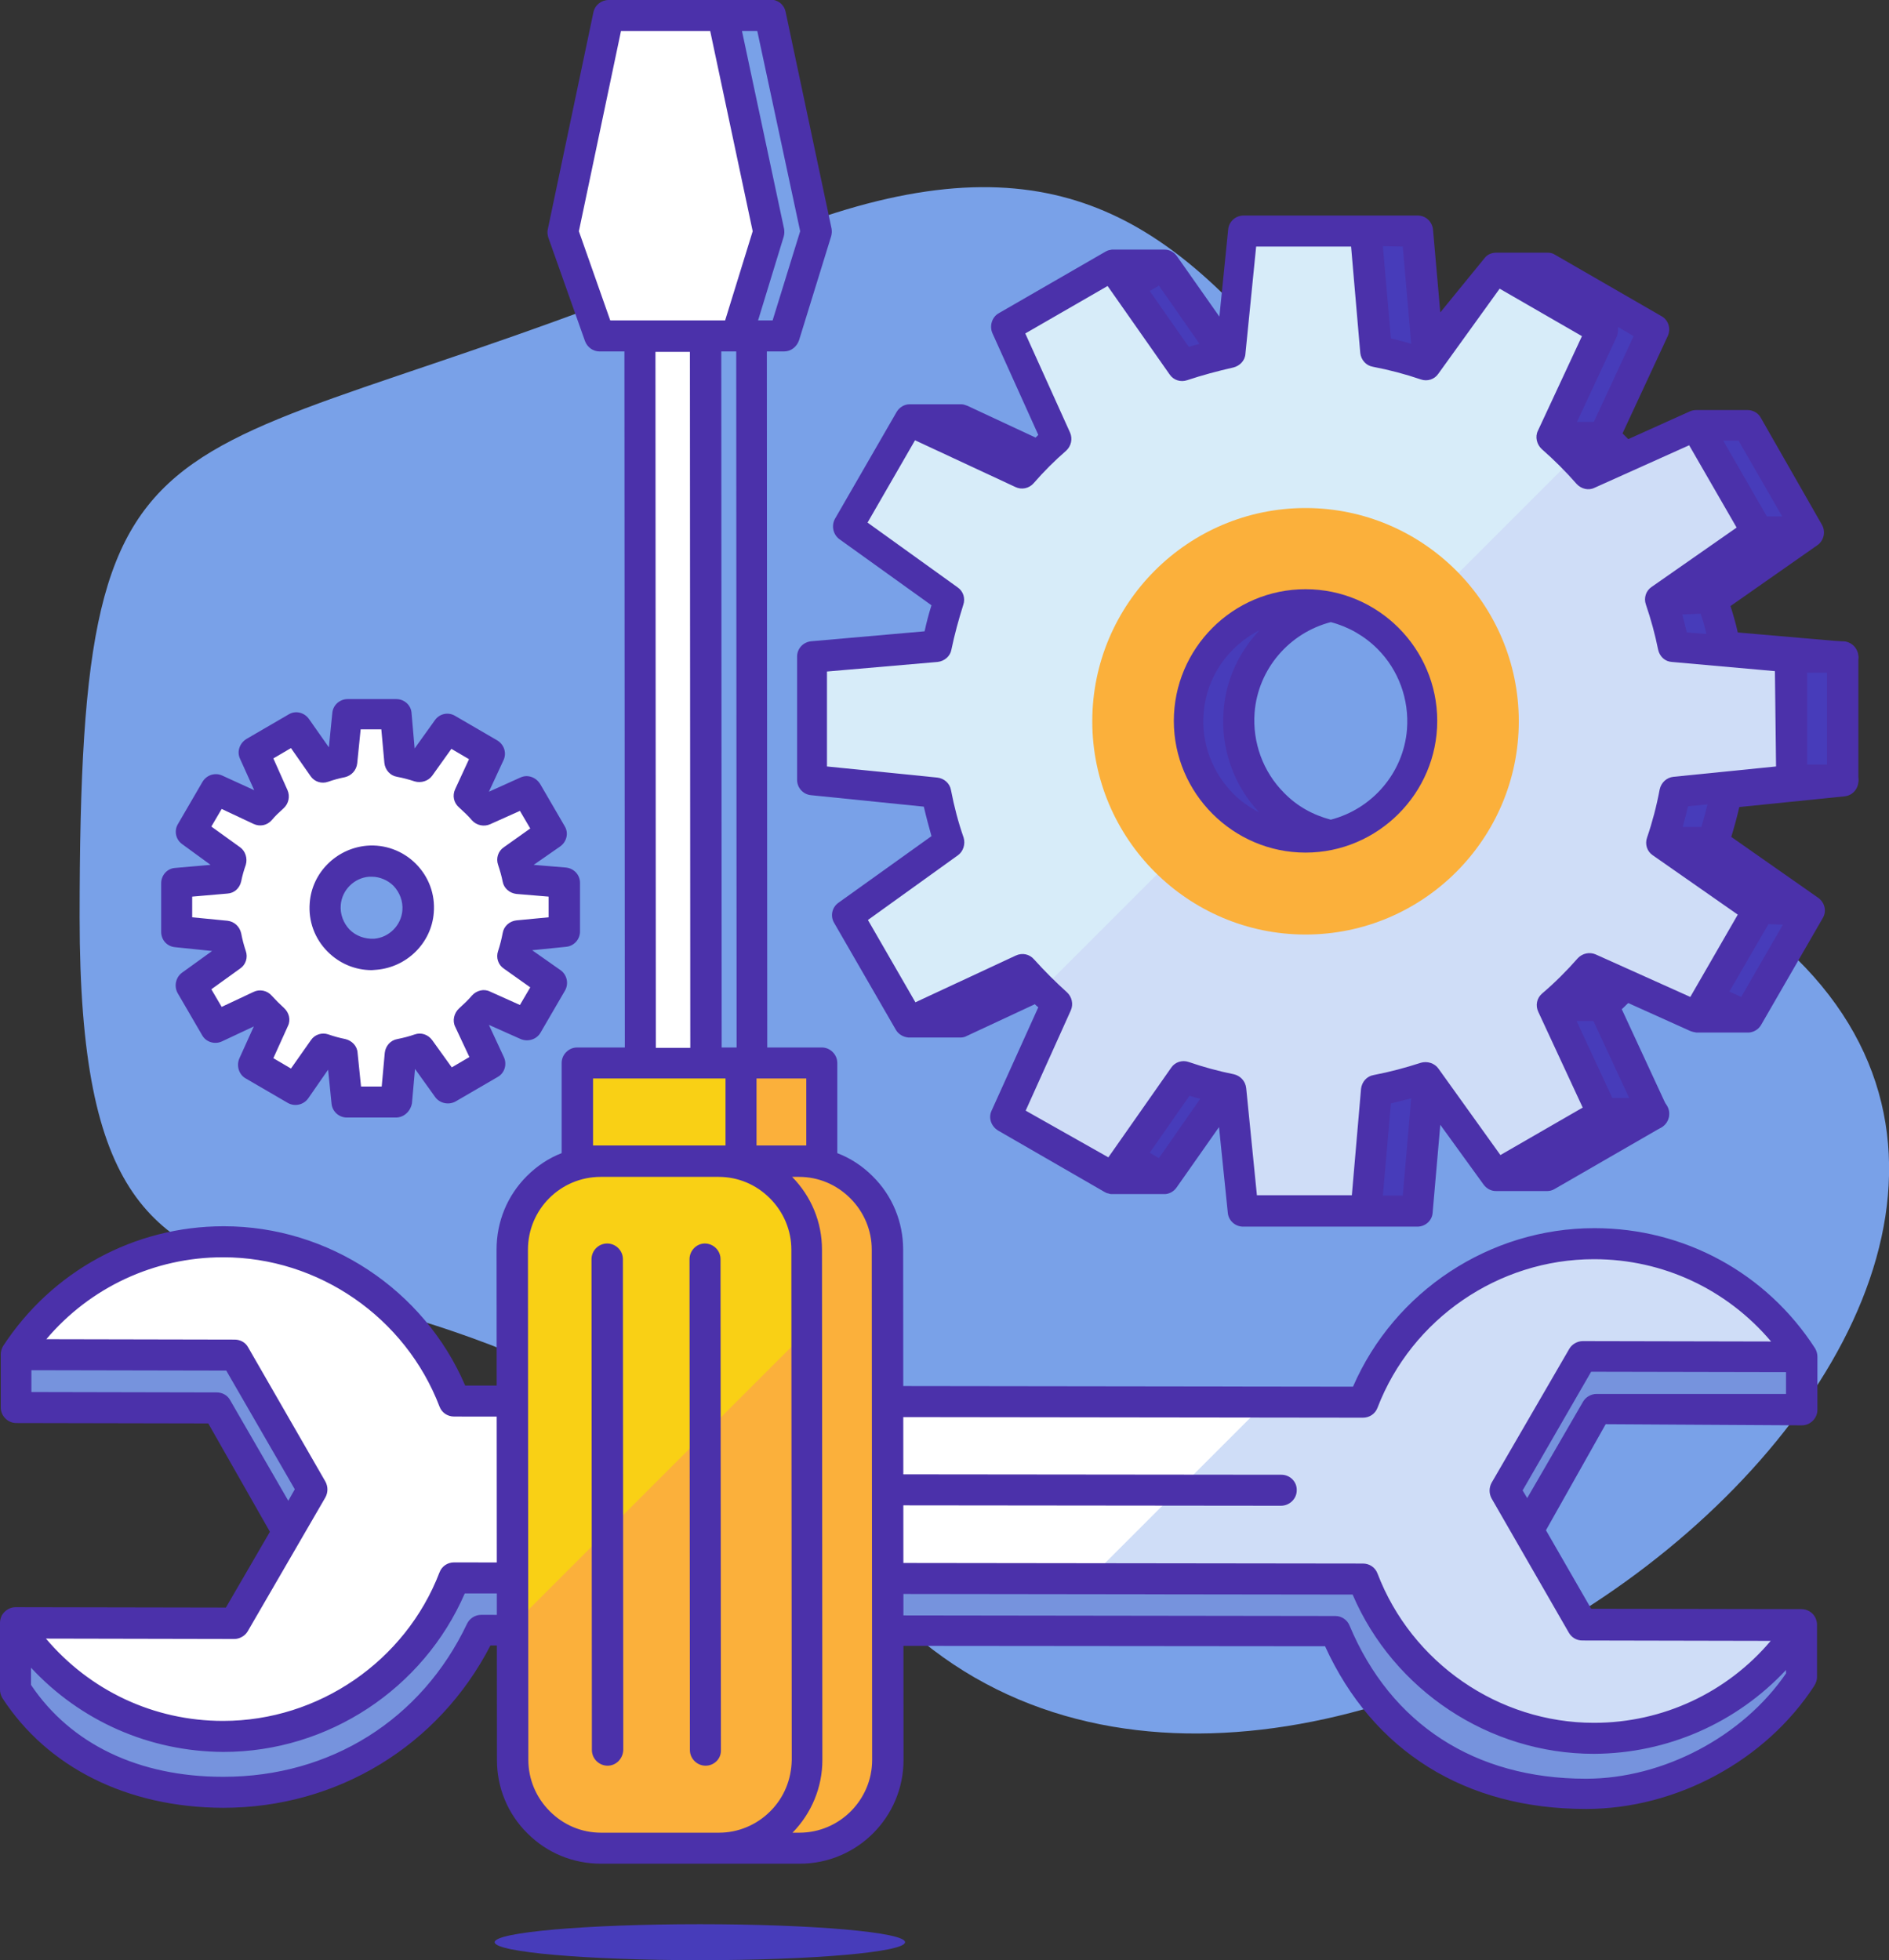 <?xml version="1.0" ?><svg id="Layer_1" style="enable-background:new -50 164.9 493.4 512;" version="1.1" viewBox="-50 164.9 493.4 512" xml:space="preserve" xmlns="http://www.w3.org/2000/svg" xmlns:xlink="http://www.w3.org/1999/xlink"><rect x="-50" y="164.9" width="493.4" height="512" fill="#333333" stroke="none"/><style type="text/css">
	.st0{fill:#79A1E8;}
	.st1{fill:#473CBA;}
	.st2{fill:#7693DD;}
	.st3{fill:#FFFFFF;}
	.st4{fill:#CFDDF7;}
	.st5{fill:#4B31AA;}
	.st6{fill:#D7ECF9;}
	.st7{fill:none;}
	.st8{fill:#FBB03B;}
	.st9{fill:#F9D015;}
</style><g id="_x31_8-Setting"><path class="st0" d="M414.3,410.7c111.5,96.7-125.7,279.8-230.9,176.2C45.8,451.4-29.2,552.3-29.2,404.6s20.4-110,176.2-176.2   C282.8,170.7,280.5,294.7,414.3,410.7z"/><ellipse class="st1" cx="132.8" cy="672.2" rx="53.6" ry="4.7"/><path class="st2" d="M363.3,603.1l-16.5-35.1l20.3-35l53.6,0.1l0-13.8l-54.2-15.7c-27.5,0-51,17.2-60.4,41.4l-237.4-0.3   c-9.3-24.3-32.7-41.5-60.3-41.6l-54.2,15.6l0,13.8l52.4,0.1l20.2,35.1l-15.4,35l-57.2-13.9l0,17.5c11.5,17.8,31.5,26.8,54.2,26.8   c27.5,0,54.1-14.4,67.4-42.4l223.1,0.3c12.6,29.8,37.9,42.5,65.4,42.5c22.7,0,44.8-12.6,56.3-30.4l0-13.8L363.3,603.1z"/><path class="st3" d="M306,577.2L68.6,577c-9.3,24.3-32.8,41.5-60.4,41.4c-22.7,0-42.7-11.8-54.2-29.6l57.3,0.1l20.3-35l-20.2-35.1   l-57.3-0.1c11.5-17.7,31.5-29.5,54.2-29.5c27.5,0,51,17.3,60.3,41.6l237.4,0.3c9.3-24.3,32.8-41.5,60.4-41.4   c22.7,0,42.7,11.8,54.2,29.6l-57.3-0.1l-20.3,35l20.2,35.1l57.3,0.1c-11.5,17.7-31.5,29.5-54.2,29.5   C338.7,618.8,315.3,601.5,306,577.2z"/><path class="st4" d="M343.1,554.2l20.3-35l57.3,0.1c-11.5-17.8-31.4-29.6-54.2-29.6c-27.5,0-51,17.2-60.4,41.4l-25.4,0l-46.1,46.1   l71.4,0.1c9.3,24.3,32.7,41.5,60.3,41.6c22.7,0,42.7-11.7,54.2-29.5l-57.3-0.1L343.1,554.2z"/><path class="st5" d="M284.6,558.2C284.6,558.2,284.6,558.2,284.6,558.2L90.1,558c-2.2,0-4.1-1.8-4-4.1c0-2.2,1.8-4,4.1-4   c0,0,0,0,0,0l194.5,0.2c2.2,0,4.1,1.8,4,4.1C288.7,556.4,286.8,558.2,284.6,558.2z"/><path class="st5" d="M420.6,537.2L420.6,537.2c1.1,0,2.1-0.4,2.9-1.2c0.8-0.8,1.2-1.8,1.2-2.9l0-13.8c0,0,0,0,0,0   c0-0.8-0.2-1.5-0.6-2.2c-12.7-19.7-34.2-31.4-57.6-31.4c0,0-0.1,0-0.1,0c-27.3,0-52.2,16.5-63,41.4l-231.9-0.3   c-10.7-25-35.7-41.6-63-41.6c0,0-0.1,0-0.1,0c-23.3,0-44.8,11.7-57.6,31.3c-0.4,0.7-0.6,1.4-0.6,2.2c0,0,0,0,0,0l0,13.8   c0,1.1,0.4,2.1,1.2,2.9c0.8,0.8,1.8,1.2,2.9,1.2l50.1,0.1L20.5,565L9,584.8l-54.9-0.1c0,0,0,0,0,0c-1.5,0-2.8,0.8-3.6,2.1   c-0.3,0.6-0.5,1.3-0.5,1.9c0,0,0,0,0,0l0,17.5c0,0.8,0.2,1.5,0.6,2.2c11.8,18.2,32.7,28.6,57.6,28.7h0.1   c29.8,0,56.3-16.2,69.8-42.4l218,0.2c12.5,27.4,36.6,42.5,68.1,42.5h0.1c23.5,0,46.9-12.6,59.6-32.2c0.4-0.7,0.7-1.4,0.7-2.2   l0-13.8c0,0,0,0,0,0c0-0.6-0.2-1.3-0.5-1.9c-0.7-1.3-2.1-2.1-3.6-2.1l-54.9-0.1l-11.8-20.5l15.6-27.7L420.6,537.2z M10.1,530.6   c-0.7-1.3-2.1-2-3.5-2l-48.4-0.1l0-5.7l50.9,0.1l17.9,31l-1.7,3L10.1,530.6z M416.5,601.1l0,0.9c-11.3,16.5-32.1,27.5-52.2,27.5   h-0.1c-28.9,0-50.9-14.2-61.7-40c-0.6-1.5-2.1-2.5-3.7-2.5l-223.1-0.3h0c-1.6,0-3,0.9-3.7,2.3c-11.9,25.1-35.7,40-63.6,40H8.2   c-21.9,0-39.7-8.5-50.1-24l0-4.5C-29,614.4-11,622.4,8.3,622.5c0,0,0.1,0,0.1,0c27.3,0,52.2-16.5,63-41.4l231.9,0.3   c10.7,25,35.7,41.6,63,41.6c0,0,0.1,0,0.1,0C385.6,622.9,403.6,614.9,416.5,601.1z M363.3,593.4l49.2,0.1   c-11.4,13.5-28.2,21.4-46.1,21.4c0,0,0,0-0.1,0c-24.9,0-47.6-15.7-56.5-39c-0.6-1.6-2.1-2.6-3.8-2.6l-237.4-0.3c0,0,0,0,0,0   c-1.7,0-3.2,1-3.8,2.6c-8.9,23.2-31.6,38.8-56.5,38.8c0,0,0,0-0.1,0c-18,0-34.7-7.9-46.2-21.5l49.2,0.1c0,0,0,0,0,0   c1.4,0,2.8-0.8,3.5-2l20.3-35c0.7-1.3,0.7-2.8,0-4.1l-20.2-35.1c-0.7-1.3-2.1-2-3.5-2l-49.2-0.1c11.4-13.5,28.2-21.4,46.1-21.4   c0,0,0,0,0.1,0c24.9,0,47.6,15.7,56.5,39c0.6,1.6,2.1,2.6,3.8,2.6l237.4,0.3c0,0,0,0,0,0c1.7,0,3.2-1,3.8-2.6   c8.9-23.2,31.6-38.8,56.5-38.8c0,0,0,0,0.1,0c18,0,34.7,7.9,46.2,21.5l-49.2-0.1c-1.4,0-2.8,0.8-3.5,2l-20.3,35   c-0.7,1.3-0.7,2.8,0,4.1l20.2,35.1C360.5,592.6,361.8,593.4,363.3,593.4z M367,529c-1.4,0-2.8,0.8-3.5,2l-14.6,25.2l-1.2-2l17.9-31   l50.9,0.1l0,5.7L367,529L367,529L367,529z"/><path class="st1" d="M322.9,256.7l-2.8-31.5h-32.2l-3.2,31.6c-4.3,0.9-8.5,2-12.5,3.4l-18.3-26.1L226,250.2l13.2,29.3   c-3.1,2.8-6.1,5.7-8.8,8.9l-29.6-13.8l-16.1,27.9l26.4,19c-1.3,3.9-2.4,8-3.3,12.2l-32.6,2.9v32.2l32.5,3.3c0.9,4.4,2,8.8,3.4,13   l-26.4,19l16.1,27.9l29.6-13.8c2.8,3.2,5.8,6.2,9,9L226,456.6l27.9,16.1l18.5-26.5c4,1.4,8.1,2.5,12.3,3.3l3.2,31.6h32.2l2.8-31.5   c4.4-0.8,8.6-2,12.8-3.4l18.4,25.5l27.9-16.1l-13.2-28.4c3.4-3,6.7-6.2,9.7-9.6l28.1,12.7l16.1-27.9l-25.2-17.7   c1.5-4.3,2.6-8.7,3.5-13.2l30.5-3.1v-32.2l-30.6-2.7c-0.8-4.2-2-8.3-3.3-12.3l25.2-17.7L406.4,276h-13.3l-14.8,12.7   c-3-3.4-6.1-6.6-9.5-9.5l13.1-28.1L354,234.9h-13.3L322.9,256.7z M306.7,383.9c-18.9,1.5-34.6-14.2-33.1-33.1   c1.2-14.9,13.2-27,28.1-28.1c18.9-1.5,34.6,14.2,33.1,33.1C333.7,370.6,321.6,382.7,306.7,383.9z"/><path class="st6" d="M418,368.7v-32.2l-30.6-2.7c-0.8-4.2-2-8.3-3.3-12.3l25.2-17.7L393.1,276L365,288.6c-3-3.4-6.1-6.6-9.5-9.5   l13.1-28.1l-27.9-16.1l-18.1,25.2c-4.2-1.4-8.6-2.6-13-3.4l-2.8-31.5h-32.2l-3.2,31.6c-4.3,0.9-8.5,2-12.5,3.4l-18.3-26.1   l-27.9,16.1l13.2,29.3c-3.1,2.8-6.1,5.7-8.8,8.9l-29.6-13.8l-16.1,27.9l26.4,19c-1.3,3.9-2.4,8-3.3,12.2l-32.6,2.9v32.2l32.5,3.3   c0.9,4.4,2,8.8,3.4,13l-26.4,19l16.1,27.9l29.6-13.8c2.8,3.2,5.8,6.2,9,9l-13.3,29.6l27.9,16.1l18.5-26.5c4,1.4,8.1,2.5,12.3,3.3   l3.2,31.6h32.2l2.8-31.5c4.4-0.8,8.6-2,12.8-3.4l18.4,25.5l27.9-16.1l-13.2-28.4c3.4-3,6.7-6.2,9.7-9.6l28.1,12.7l16.1-27.9   L384,384.9c1.5-4.3,2.6-8.7,3.5-13.2L418,368.7z M293.4,383.9c-18.9,1.5-34.6-14.2-33.1-33.1c1.2-14.9,13.2-27,28.1-28.1   c18.9-1.5,34.6,14.2,33.1,33.1C320.4,370.6,308.3,382.7,293.4,383.9z"/><path class="st5" d="M194.6,333.7c0.2-1,0.4-2,0.6-3l-20.3,1.8c-1.8,0.2-3.3,1.5-3.6,3.2L194.6,333.7z"/><path class="st5" d="M174.9,372.8l20.1,2c-0.2-0.9-0.4-1.9-0.6-2.8l-23.1-2.3C171.7,371.3,173.1,372.6,174.9,372.8z"/><line class="st7" x1="422.5" x2="409.2" y1="303.9" y2="303.9"/><line class="st7" x1="398.1" x2="384" y1="321" y2="321.5"/><line class="st7" x1="431.3" x2="418" y1="336.5" y2="336.5"/><path class="st5" d="M431.3,340.6H418c-2.2,0-4.1-1.8-4.1-4.1s1.8-4.1,4.1-4.1h13.3c2.2,0,4.1,1.8,4.1,4.1   C435.3,338.8,433.5,340.6,431.3,340.6z"/><line class="st7" x1="431.3" x2="418" y1="368.7" y2="368.7"/><path class="st5" d="M431.3,372.8H418c-2.2,0-4.1-1.8-4.1-4.1s1.8-4.1,4.1-4.1h13.3c2.2,0,4.1,1.8,4.1,4.1   C435.3,371,433.5,372.8,431.3,372.8z"/><line class="st7" x1="422.5" x2="407.7" y1="402.6" y2="402"/><line class="st7" x1="397.3" x2="384" y1="384.9" y2="384.9"/><line class="st7" x1="406.4" x2="393.1" y1="430.5" y2="430.5"/><line class="st7" x1="368.7" x2="355.4" y1="427.5" y2="427.5"/><line class="st7" x1="381.9" x2="368.6" y1="455.8" y2="455.8"/><path class="st5" d="M381.9,459.9h-13.3c-2.2,0-4.1-1.8-4.1-4.1s1.8-4.1,4.1-4.1h13.3c2.2,0,4.1,1.8,4.1,4.1   C386,458.1,384.2,459.9,381.9,459.9z"/><line class="st7" x1="354" x2="340.7" y1="471.9" y2="471.9"/><line class="st7" x1="253.9" x2="240.3" y1="472.7" y2="472.7"/><path class="st3" d="M97.4,408.2v-12.7l-12.1-1.1c-0.3-1.7-0.8-3.3-1.3-4.9l10-7l-6.4-11l-11.1,5c-1.2-1.3-2.4-2.6-3.8-3.8   l5.2-11.1l-11-6.4l-7.2,10c-1.7-0.6-3.4-1-5.2-1.4l-1.1-12.5H40.6l-1.3,12.5c-1.7,0.3-3.4,0.8-5,1.3l-7.3-10.3l-11,6.4l5.2,11.6   c-1.2,1.1-2.4,2.3-3.5,3.5l-11.7-5.5l-6.4,11l10.5,7.5c-0.5,1.6-1,3.2-1.3,4.8L-4,395.4v12.7l12.9,1.3c0.3,1.8,0.8,3.5,1.4,5.1   l-10.5,7.5l6.4,11l11.7-5.5c1.1,1.3,2.3,2.4,3.6,3.6L16.1,443l11,6.4l7.3-10.5c1.6,0.5,3.2,1,4.9,1.3l1.3,12.5h12.7l1.1-12.5   c1.7-0.3,3.4-0.8,5.1-1.3l7.3,10.1l11-6.4l-5.2-11.2c1.4-1.2,2.6-2.5,3.8-3.8l11.1,5l6.4-11l-10-7c0.6-1.7,1-3.4,1.4-5.2   L97.4,408.2z M48.1,414.2c-7.5,0.6-13.7-5.6-13.1-13.1c0.5-5.9,5.2-10.7,11.1-11.1c7.5-0.6,13.7,5.6,13.1,13.1   C58.7,408.9,54,413.7,48.1,414.2z"/><path class="st5" d="M53.4,456.8H40.6c-2.1,0-3.8-1.6-4-3.6l-0.9-8.9l-5.2,7.5c-1.2,1.7-3.5,2.2-5.3,1.2l-11-6.4   c-1.8-1-2.5-3.3-1.7-5.2l3.8-8.4l-8.3,3.9c-1.9,0.9-4.2,0.2-5.2-1.6l-6.4-11c-1-1.8-0.5-4.1,1.1-5.3l7.9-5.7l-9.7-1   c-2.1-0.2-3.6-1.9-3.6-4v-12.7c0-2.1,1.6-3.9,3.7-4l9.2-0.8l-7.4-5.4c-1.7-1.2-2.2-3.5-1.1-5.3l6.4-11c1.1-1.8,3.3-2.5,5.2-1.6   l8.3,3.8l-3.7-8.2c-0.9-1.9-0.1-4.1,1.7-5.2l11-6.4c1.8-1.1,4.1-0.5,5.3,1.2l5.2,7.4l0.9-9c0.2-2.1,2-3.6,4-3.6h12.7   c2.1,0,3.9,1.6,4,3.7l0.8,9.2l5.3-7.4c1.2-1.7,3.5-2.2,5.3-1.1l11,6.4c1.8,1.1,2.5,3.3,1.6,5.2l-3.8,8.2l8.2-3.7   c1.9-0.9,4.1-0.1,5.2,1.7l6.4,11c1.1,1.8,0.5,4.1-1.2,5.3l-6.9,4.8l8.4,0.7c2.1,0.2,3.7,1.9,3.7,4v12.7c0,2.1-1.6,3.8-3.6,4   l-8.9,0.9l7.4,5.2c1.7,1.2,2.2,3.5,1.2,5.3l-6.4,11c-1,1.8-3.3,2.5-5.2,1.7l-8.3-3.7l3.9,8.4c0.9,1.9,0.2,4.2-1.6,5.2l-11,6.4   c-1.8,1-4.1,0.5-5.3-1.1l-5.3-7.4l-0.8,9C57.2,455.2,55.5,456.8,53.4,456.8z M44.3,448.7h5.4l0.8-8.8c0.2-1.8,1.5-3.3,3.3-3.6   c1.5-0.3,3.1-0.7,4.5-1.2c1.7-0.6,3.5,0,4.6,1.5l5.1,7.1l4.6-2.7l-3.7-7.9c-0.8-1.6-0.3-3.6,1-4.8c1.2-1.1,2.4-2.2,3.4-3.4   c1.2-1.3,3.1-1.8,4.7-1l7.8,3.5l2.7-4.6l-6.9-4.9c-1.5-1-2.1-2.9-1.5-4.6c0.5-1.5,0.9-3.1,1.2-4.7c0.3-1.8,1.8-3.1,3.6-3.3l8.4-0.8   v-5.4l-8.4-0.7c-1.8-0.2-3.3-1.5-3.6-3.2c-0.3-1.5-0.7-2.9-1.2-4.4c-0.6-1.7,0-3.6,1.5-4.6l6.9-4.9l-2.7-4.6l-7.8,3.5   c-1.6,0.7-3.5,0.3-4.7-1c-1-1.2-2.2-2.3-3.4-3.4c-1.4-1.2-1.8-3.1-1-4.8l3.6-7.8l-4.6-2.7l-5,7c-1,1.4-2.9,2-4.6,1.5   c-1.5-0.5-3-0.9-4.6-1.2c-1.8-0.3-3.1-1.8-3.3-3.6l-0.8-8.8h-5.4l-0.9,8.9c-0.2,1.8-1.5,3.2-3.2,3.6c-1.5,0.3-3,0.7-4.4,1.2   c-1.7,0.6-3.6,0-4.6-1.5l-5.1-7.3l-4.6,2.7l3.7,8.3c0.7,1.6,0.3,3.5-1,4.7c-1.1,1-2.2,2-3.1,3.1c-1.2,1.4-3.1,1.8-4.8,1l-8.3-3.9   l-2.7,4.6l7.5,5.4c1.4,1,2,2.9,1.5,4.6c-0.5,1.4-0.9,2.8-1.2,4.3c-0.4,1.8-1.8,3.1-3.6,3.2l-9.2,0.8v5.4l9.2,0.9   c1.8,0.2,3.2,1.5,3.6,3.3c0.3,1.6,0.7,3.1,1.2,4.6c0.6,1.7,0,3.6-1.5,4.6l-7.5,5.4l2.7,4.6l8.3-3.9c1.6-0.8,3.6-0.4,4.8,1   c1,1.1,2.1,2.2,3.2,3.2c1.3,1.2,1.8,3.1,1,4.7l-3.8,8.4L26,444l5.2-7.4c1-1.5,2.9-2.1,4.6-1.5c1.4,0.5,2.9,0.9,4.4,1.2   c1.7,0.4,3.1,1.8,3.2,3.6L44.3,448.7z M47.1,418.3c-4.3,0-8.4-1.7-11.5-4.8c-3.4-3.4-5.1-8-4.7-12.8c0.6-7.9,7-14.2,14.9-14.9   c4.7-0.4,9.4,1.3,12.8,4.7c3.4,3.4,5.1,8,4.7,12.8c-0.6,7.9-7,14.2-14.9,14.9l0,0C48,418.2,47.5,418.3,47.1,418.3z M47.1,393.9   c-0.2,0-0.4,0-0.7,0c-3.9,0.3-7.1,3.5-7.4,7.4c-0.2,2.4,0.7,4.7,2.3,6.4c1.7,1.7,4,2.5,6.4,2.4l0,0c3.9-0.3,7.1-3.5,7.4-7.4   c0.2-2.4-0.7-4.7-2.3-6.4C51.3,394.8,49.2,393.9,47.1,393.9z"/><path class="st8" d="M158.8,647.6l-30.8,0c-12.7,0-23.1-10.3-23.1-23.1l-0.1-133.3c0-12.7,10.3-23.1,23.1-23.1l30.8,0   c12.7,0,23.1,10.3,23.1,23.1l0.1,133.3C181.9,637.3,171.6,647.6,158.8,647.6z"/><polygon class="st0" points="146.4,448.9 129.3,448.9 129.2,246.7 146.3,246.7  "/><polygon class="st3" points="134.4,448.9 117.3,448.9 117.2,246.7 134.3,246.7  "/><polygon class="st0" points="151.2,168.9 121.3,169 109.4,225.6 118.9,252.7 154.8,252.7 163.2,225.5  "/><polygon class="st3" points="138.9,169 109,169 97,225.6 106.6,252.7 142.5,252.7 150.9,225.5  "/><path class="st9" d="M137.7,647.7l-30.8,0c-12.7,0-23.1-10.3-23.1-23.1l-0.1-133.3c0-12.7,10.3-23.1,23.1-23.1l30.8,0   c12.7,0,23.1,10.3,23.1,23.1l0.1,133.3C160.8,637.3,150.5,647.7,137.7,647.7z"/><path class="st8" d="M86.3,587.1l0,39.8c0,10.5,8.6,19.1,19.1,19.1l33.8,0c10.5,0,19.1-8.6,19.1-19.1l-0.1-111.7L86.3,587.1z"/><path class="st5" d="M108.7,626.1c-2.2,0-4.1-1.8-4.1-4.1l-0.1-128.2c0-2.2,1.8-4.1,4.1-4.1c0,0,0,0,0,0c2.2,0,4.1,1.8,4.1,4.1   l0.1,128.2C112.7,624.3,110.9,626.1,108.7,626.1C108.7,626.1,108.7,626.1,108.7,626.1z"/><path class="st5" d="M134.3,626.1c-2.2,0-4.1-1.8-4.1-4.1l-0.1-128.2c0-2.2,1.8-4.1,4-4.1c0,0,0,0,0,0c2.2,0,4.1,1.8,4.1,4.1   l0.1,128.2C138.4,624.3,136.5,626.1,134.3,626.1C134.3,626.1,134.3,626.1,134.3,626.1z"/><rect class="st8" height="25.6" width="42.7" x="122" y="442.6"/><rect class="st9" height="25.6" width="42.7" x="100.9" y="442.6"/><path class="st4" d="M418,368.7v-32.2l-30.6-2.7c-0.8-4.2-2-8.3-3.3-12.3l25.2-17.7L393.1,276L365,288.6c-1.3-1.4-2.6-2.8-3.9-4.2   l-47.8,47.8c5.7,6.1,8.9,14.4,8.2,23.5c-1.2,14.9-13.2,27-28.1,28.1c-9.1,0.7-17.4-2.5-23.5-8.2l-47.8,47.8   c1.3,1.2,2.6,2.5,3.9,3.6l-13.3,29.6l27.9,16.1l18.5-26.5c4,1.4,8.1,2.5,12.3,3.3l3.2,31.6h32.2l2.8-31.5c4.4-0.8,8.6-2,12.8-3.4   l18.4,25.5l27.9-16.1l-13.2-28.4c3.4-3,6.7-6.2,9.7-9.6l28.1,12.7l16.1-27.9L384,384.9c1.5-4.3,2.6-8.7,3.5-13.2L418,368.7z"/><path class="st5" d="M109,164.9c-1.9,0-3.6,1.3-4,3.2l-11.9,56.6c-0.2,0.7-0.1,1.5,0.1,2.2l9.6,27.1c0.6,1.6,2.1,2.7,3.8,2.7   c0,0,0,0,0,0l6.5,0l0.1,181.8l-12.4,0c-1.1,0-2.1,0.4-2.9,1.2c-0.8,0.8-1.2,1.8-1.2,2.9l0,23.5c-3.4,1.3-6.5,3.4-9.1,6   c-5.1,5.1-7.9,11.9-7.9,19.2l0.1,133.3c0,7.2,2.8,14.1,8,19.2c5.1,5.1,11.9,7.9,19.2,7.9h0l51.9,0c15,0,27.1-12.2,27.1-27.1   l-0.1-133.3c0-7.2-2.8-14.1-8-19.2c-2.7-2.7-5.8-4.7-9.2-6l0-23.5c0-1.1-0.4-2.1-1.2-2.9c-0.8-0.8-1.8-1.2-2.9-1.2h0l-14.2,0   l-0.1-181.8l4.5,0c1.8,0,3.3-1.2,3.9-2.9l8.4-27.2c0.2-0.7,0.2-1.4,0.1-2l-12-56.6c-0.4-1.9-2-3.2-4-3.2h0L109,164.9z M160.6,446.6   l0,17.5l-13,0l0-17.5L160.6,446.6z M142.4,438.5l-3.9,0l-0.1-181.8l3.9,0L142.4,438.5z M159,225.3l-7.2,23.3l-3.8,0l6.7-21.9   c0.2-0.7,0.2-1.4,0.1-2l-11-51.7l4,0L159,225.3z M101.2,225.3l11-52.3l19.2,0l0,0l4.1,0l11.1,52.3l-7.2,23.3l-30,0L101.2,225.3z    M125.9,256.8L125.9,256.8l4.3,0l0.1,181.8l-9,0l-0.1-181.8L125.9,256.8z M139.5,446.6l0,17.5l-34.6,0l0-17.5L139.5,446.6z    M151.2,638c-3.6,3.6-8.4,5.6-13.4,5.6l-30.8,0h0c-5.1,0-9.8-2-13.4-5.6c-3.6-3.6-5.6-8.4-5.6-13.4l-0.1-133.3c0-10.5,8.5-19,19-19   l30.8,0h0c5.1,0,9.8,2,13.4,5.6c3.6,3.6,5.6,8.4,5.6,13.4l0.1,133.3C156.7,629.7,154.8,634.4,151.2,638z M158.8,643.6l-1.8,0   c5-5.1,7.8-11.9,7.8-19l-0.1-133.3c0-7.2-2.8-13.9-7.8-19l1.8,0h0c5.1,0,9.8,2,13.4,5.6c3.6,3.6,5.6,8.4,5.6,13.4l0.1,133.3   C177.8,635,169.3,643.6,158.8,643.6z"/><path class="st5" d="M431.6,332.5l-27.7-2.4c-0.5-2.3-1.2-4.7-1.9-6.9l22.7-15.9c1.7-1.2,2.2-3.5,1.2-5.3L409.9,274   c-0.7-1.3-2.1-2-3.5-2h-13.3c0,0,0,0,0,0c-0.5,0-1.1,0.1-1.6,0.3l-16.2,7.3c-0.5-0.5-1-1-1.5-1.5l11.8-25.4   c0.9-1.9,0.2-4.2-1.6-5.2l-27.9-16.1c-0.6-0.4-1.3-0.5-2-0.5h-13.3c-1.2,0-2.4,0.5-3.1,1.5l-11.5,14.1l-1.9-21.6   c-0.2-2.1-1.9-3.7-4-3.7h-13.3h-18.9h-13.3c-2.1,0-3.8,1.6-4,3.6l-2.3,22.8l-11.1-15.8c-0.8-1.1-2-1.7-3.2-1.7c0,0,0,0-0.1,0h-13.3   c-0.1,0-0.3,0-0.4,0c-0.6,0.1-1.1,0.2-1.6,0.5l-27.9,16.1c-1.8,1-2.5,3.3-1.7,5.2l12,26.6c-0.2,0.2-0.5,0.5-0.7,0.7l-17.8-8.3   c-0.5-0.2-1.1-0.4-1.6-0.4c0,0-0.1,0-0.1,0h-13.3c0,0-0.1,0-0.1,0c-1.4,0-2.7,0.8-3.4,2l-16.1,27.9c-1,1.8-0.5,4.1,1.1,5.3   l24.1,17.3c-0.7,2.2-1.3,4.5-1.8,6.8l-29.6,2.6c-2.1,0.2-3.7,1.9-3.7,4v32.2c0,2.1,1.6,3.8,3.6,4l29.5,3c0.6,2.6,1.3,5.2,2,7.7   L169,400.7c-1.7,1.2-2.2,3.5-1.1,5.3l16.1,27.9c0.7,1.2,2,1.9,3.3,2c0.1,0,0.2,0,0.2,0h13.3c0,0,0.1,0,0.1,0c0.5,0,1.1-0.1,1.6-0.4   l17.8-8.3c0.3,0.3,0.6,0.6,0.9,0.8L209,455c-0.9,1.9-0.1,4.1,1.7,5.2l27.9,16.1c0.3,0.1,0.5,0.3,0.8,0.3c0.3,0.1,0.6,0.2,0.9,0.2   h13.6c0,0,0,0,0.1,0c0.1,0,0.2,0,0.3,0c0,0,0.1,0,0.1,0c1.1-0.1,2.2-0.7,2.9-1.7l11.1-15.8l2.3,22.4c0.2,2.1,2,3.6,4,3.6h13.3h18.9   h13.3c2.1,0,3.9-1.6,4-3.7l2-22.9l11.3,15.6c0.8,1.1,2,1.7,3.2,1.7c0,0,0,0,0.1,0H354c0.1,0,0.1,0,0.2,0c0.6,0,1.3-0.2,1.8-0.5   l27.9-16.1c1.8-1.1,2.5-3.3,1.6-5.2l-11.9-25.7c0.6-0.5,1.1-1.1,1.7-1.6l16.2,7.3c0.5,0.2,1,0.3,1.6,0.4c0,0,0.1,0,0.1,0h13.3   c0.1,0,0.2,0,0.3,0c1.3-0.1,2.5-0.8,3.2-2l16.1-27.9c1.1-1.8,0.5-4.1-1.2-5.3l-22.7-15.9c0.8-2.6,1.5-5.2,2.1-7.8l27.5-2.8   c2.1-0.2,3.6-2,3.6-4v-32.2C435.3,334.4,433.7,332.7,431.6,332.5z M404.1,280l11.4,19.8h-4L400.1,280H404.1z M372.6,250.3l4.1,2.4   l-10.4,22.4h-4.4l10.4-22.3C372.6,252,372.7,251.1,372.6,250.3z M316.4,229.3l2.2,25.4c-1.8-0.5-3.5-1-5.3-1.4l-2.1-24.1   L316.4,229.3L316.4,229.3z M252.7,239.5l10.6,15.2c-0.9,0.3-1.9,0.5-2.8,0.8l-10.2-14.6L252.7,239.5z M252.7,467.4l-2.4-1.4   l10.4-14.9c0.9,0.3,1.9,0.6,2.8,0.8L252.7,467.4z M316.4,477.2h-5.2l2.1-24.1c1.8-0.4,3.5-0.9,5.3-1.3L316.4,477.2z M376.7,454.2   l-4.1,2.4c0.1-0.8,0.1-1.6-0.3-2.4l-10.5-22.6h4.4L376.7,454.2z M415.7,406.4l-10.9,18.9l-3.1-1.4l10.2-17.6L415.7,406.4z    M413.9,365.1l-26.8,2.7c-1.8,0.2-3.2,1.5-3.6,3.3c-0.8,4.3-1.9,8.5-3.3,12.6c-0.6,1.7,0,3.6,1.5,4.6l22.2,15.5l-12.4,21.5   l-24.7-11.1c-1.6-0.7-3.5-0.3-4.7,1c-2.9,3.3-6,6.4-9.3,9.2c-1.4,1.2-1.8,3.1-1,4.8l11.6,25l-21.5,12.4L325.7,444   c-1-1.4-2.9-2-4.6-1.5c-4,1.3-8.1,2.4-12.3,3.2c-1.8,0.3-3.1,1.8-3.3,3.6l-2.4,27.8h-24.8l-2.8-28c-0.2-1.8-1.5-3.2-3.2-3.6   c-4-0.8-8-1.9-11.8-3.2c-1.7-0.6-3.6,0-4.6,1.5l-16.4,23.4L217.9,455l11.8-26.2c0.7-1.6,0.3-3.5-1-4.7c-3-2.7-5.9-5.6-8.6-8.6   c-1.2-1.4-3.1-1.8-4.8-1l-26.2,12.2l-12.4-21.5l23.5-16.9c1.4-1,2-2.9,1.5-4.6c-1.4-4-2.5-8.2-3.3-12.4c-0.3-1.8-1.8-3.1-3.6-3.3   l-28.8-2.9v-24.8l28.9-2.5c1.8-0.2,3.3-1.5,3.6-3.2c0.8-3.9,1.9-7.9,3.1-11.7c0.6-1.7,0-3.6-1.5-4.6l-23.5-16.9l12.4-21.5   l26.2,12.2c1.6,0.8,3.6,0.4,4.8-1c2.6-3,5.5-5.9,8.5-8.5c1.3-1.2,1.7-3.1,1-4.7l-11.7-25.9l21.5-12.4l16.2,23.1   c1,1.5,2.9,2.1,4.6,1.5c3.9-1.3,8-2.4,12-3.3c1.7-0.4,3.1-1.8,3.2-3.6l2.8-28h24.8l2.4,27.8c0.2,1.8,1.5,3.3,3.3,3.6   c4.2,0.8,8.4,1.9,12.5,3.3c1.7,0.6,3.6,0,4.6-1.5l16-22.2l21.5,12.4l-11.5,24.7c-0.8,1.6-0.3,3.6,1,4.8c3.2,2.8,6.3,5.9,9.1,9.1   c1.2,1.3,3.1,1.8,4.7,1l24.7-11.1l12.4,21.5l-22.2,15.5c-1.5,1-2.1,2.9-1.5,4.6c1.3,3.8,2.4,7.8,3.2,11.8c0.4,1.8,1.8,3.1,3.6,3.2   l26.9,2.4L413.9,365.1L413.9,365.1z M396,375c-0.5,2-1,3.9-1.6,5.9h-4.9c0.5-1.8,1-3.6,1.4-5.4L396,375z M395.7,330.5l-5.1-0.4   c-0.4-1.6-0.8-3.1-1.2-4.7l4.8-0.2C394.8,326.9,395.3,328.7,395.7,330.5z M427.2,365.1l-5.2,0.5v-25.8l5.2,0.5V365.1z"/><path class="st5" d="M315.5,328.6c-7.2-7.2-17.2-10.9-27.4-10.1c-16.8,1.3-30.5,15-31.8,31.9c-0.8,10.2,2.9,20.2,10.1,27.4   c6.6,6.6,15.4,10.2,24.6,10.2c0.9,0,1.8,0,2.8-0.1c16.8-1.3,30.5-15,31.9-31.9C326.4,345.8,322.7,335.9,315.5,328.6z M264.4,351.1   c0.7-9.4,6.5-17.5,14.6-21.6c-5.3,5.6-8.8,12.9-9.4,21c-0.8,9.8,2.6,19.5,9.3,26.6c-2.5-1.3-4.8-2.9-6.8-4.9   C266.6,366.6,263.7,358.9,264.4,351.1z M317.5,355.4c-0.9,11.4-9.1,20.8-19.9,23.6c-4.6-1.2-8.8-3.5-12.2-7   c-5.5-5.5-8.3-13.2-7.7-21c0.9-11.4,9.1-20.8,19.9-23.6c4.6,1.2,8.8,3.6,12.2,7C315.3,339.9,318.1,347.6,317.5,355.4z"/><path class="st8" d="M291,409c-30.7,0-55.7-25-55.7-55.7s25-55.7,55.7-55.7s55.7,25,55.7,55.7C346.7,384,321.7,409,291,409z    M291,318.8c-19,0-34.4,15.5-34.4,34.4s15.5,34.4,34.4,34.4s34.4-15.5,34.4-34.4S310,318.8,291,318.8z"/></g><g id="Layer_1_1_"/></svg>